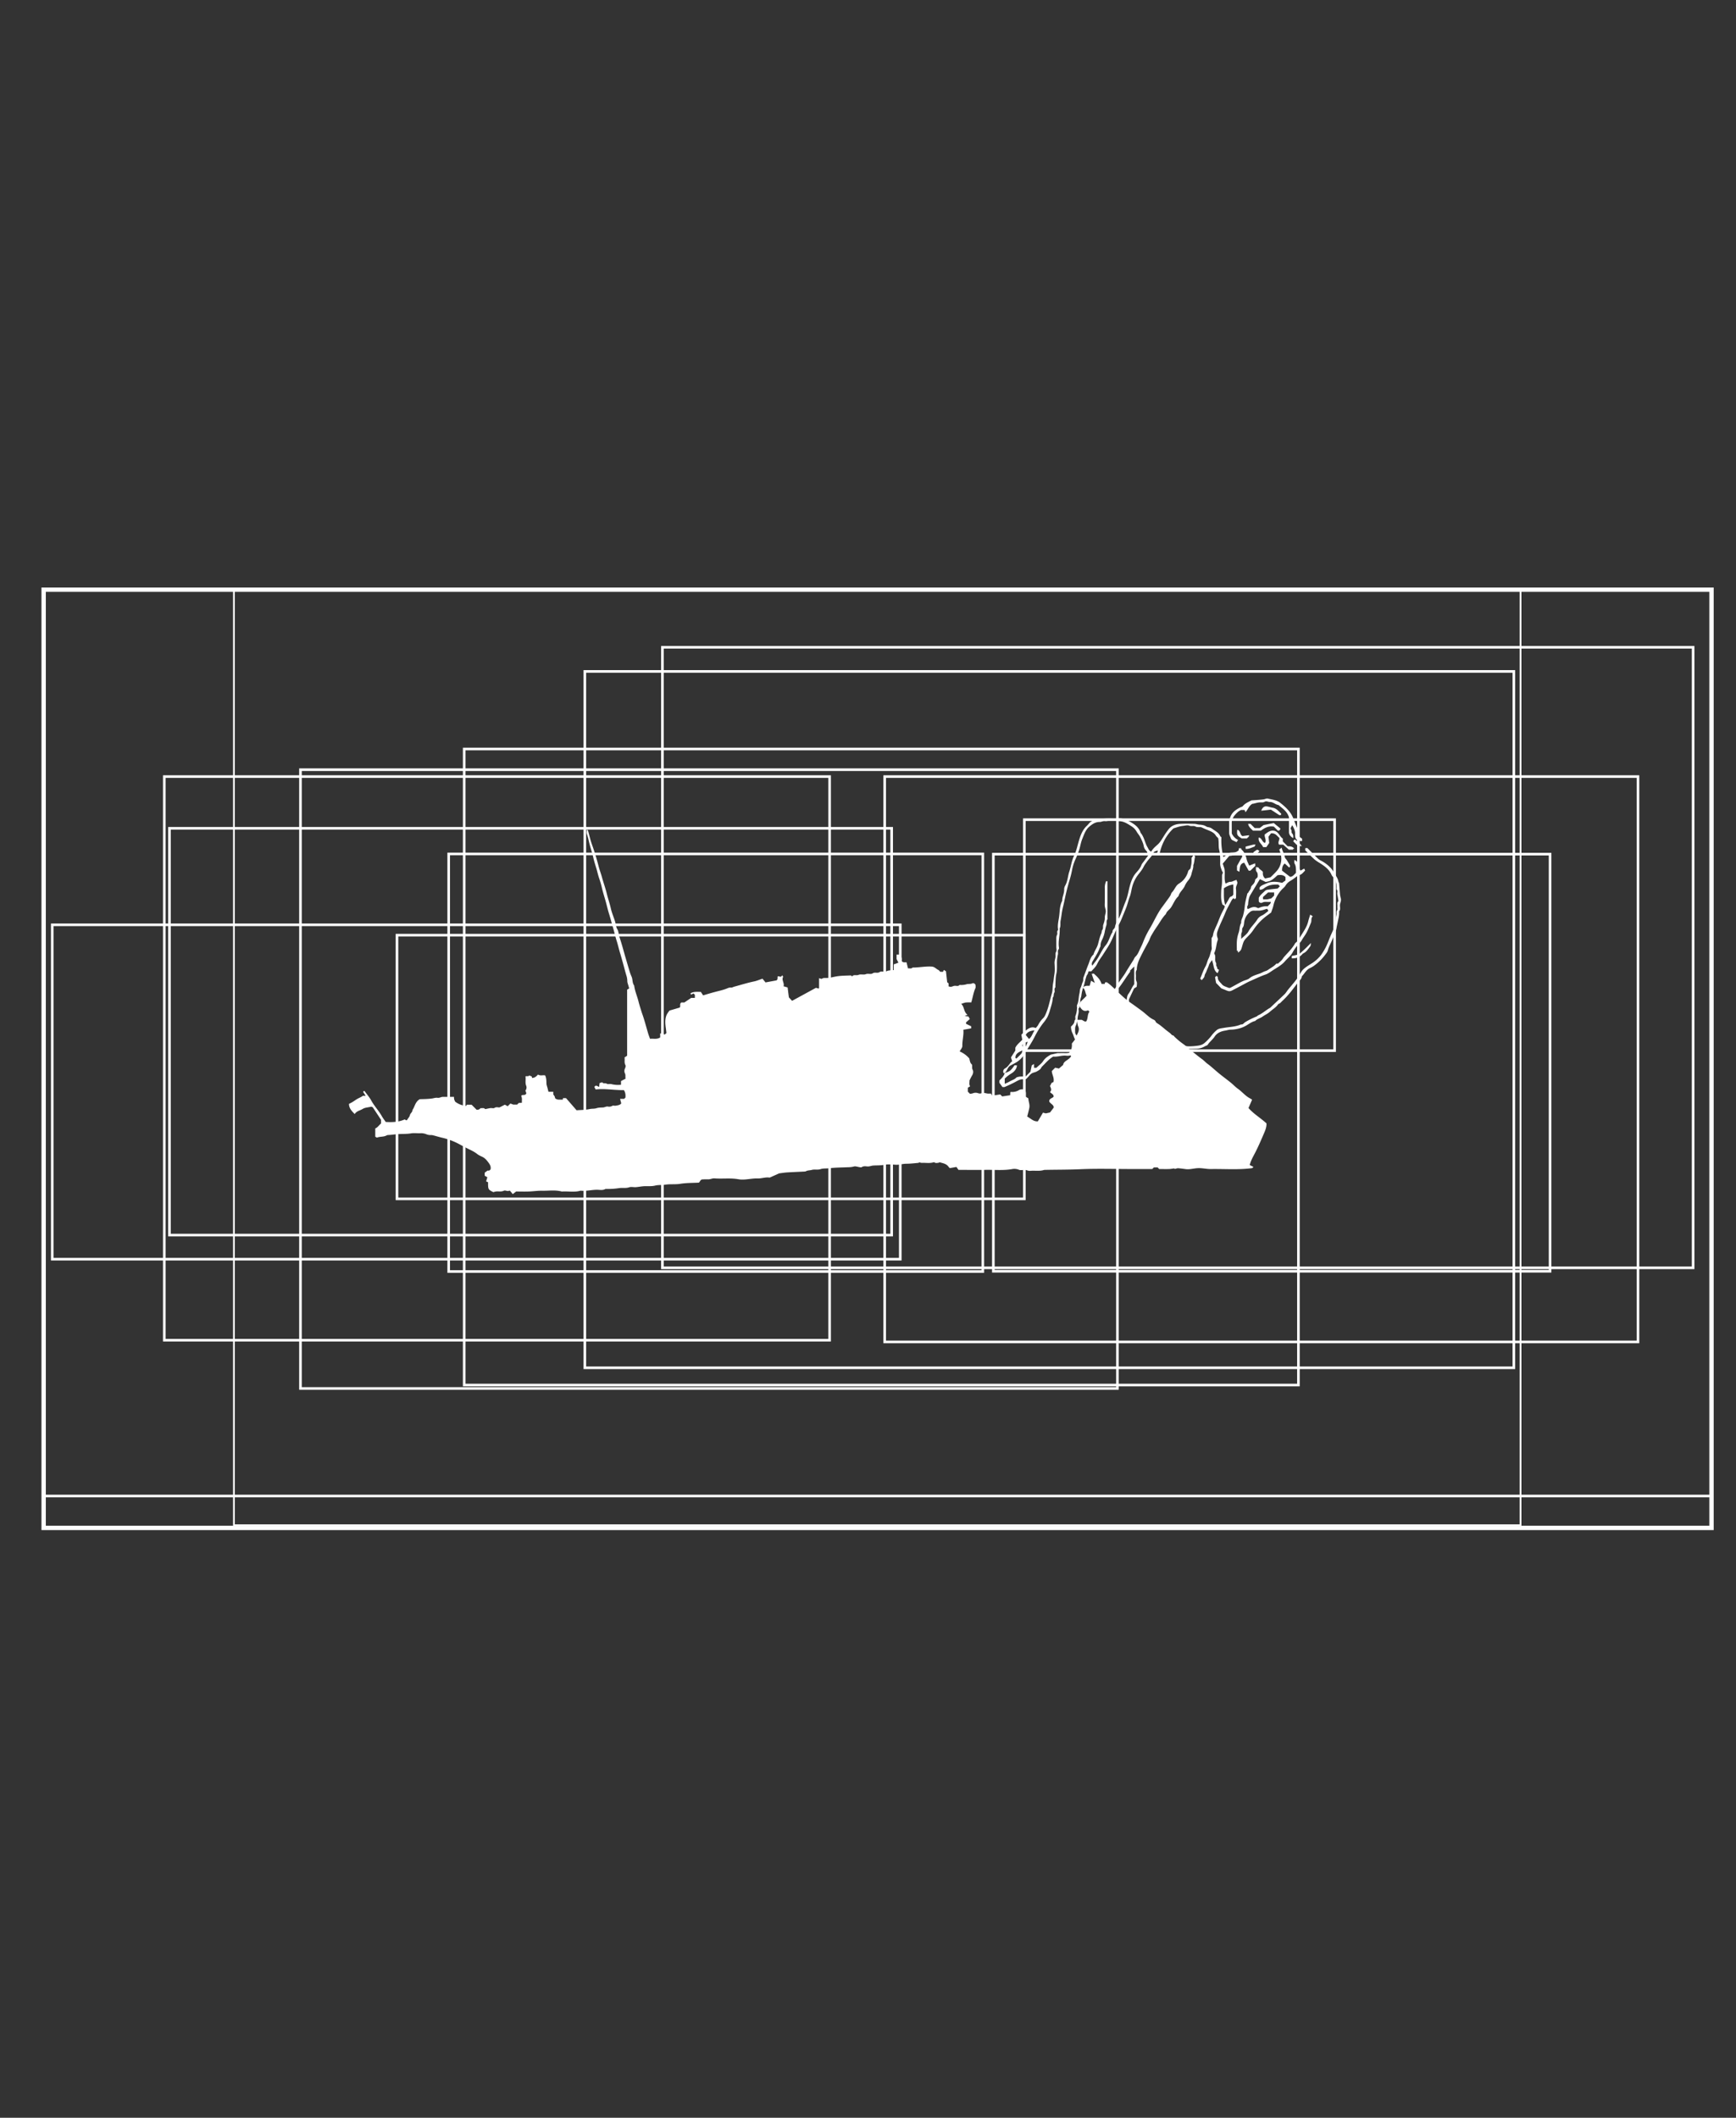 <svg xmlns="http://www.w3.org/2000/svg" viewBox="0 0 1998.43 2437.8"><rect x="0" y="0" width="1998.43" height="2437.8" fill="#333333" stroke="none"/><defs><style>.cls-1,.cls-2,.cls-4,.cls-5{fill:none;stroke:#fff;stroke-miterlimit:10;}.cls-1{stroke-width:2px;}.cls-2{stroke-width:3px;}.cls-3{fill:#fff;}.cls-5{stroke-width:5px;}</style></defs><g id="Layer_19" data-name="Layer 19"><rect class="cls-1" x="269.29" y="679.11" width="1481.14" height="1076.62"/></g><g id="Layer_18" data-name="Layer 18"><rect class="cls-2" x="50.98" y="678.52" width="1919.27" height="1043.58"/></g><g id="Layer_16" data-name="Layer 16"><rect class="cls-2" x="1143.51" y="983.22" width="640.88" height="480.16"/></g><g id="Layer_17" data-name="Layer 17"><rect class="cls-2" x="516.52" y="982.98" width="614.89" height="480.7"/></g><g id="Layer_14" data-name="Layer 14"><rect class="cls-2" x="195.09" y="953.46" width="831.36" height="468.26"/></g><g id="Layer_15" data-name="Layer 15"><rect class="cls-2" x="534.37" y="862.19" width="960.33" height="732.15"/></g><g id="Layer_13" data-name="Layer 13"><rect class="cls-2" x="762.55" y="745.12" width="1186.52" height="714.29"/></g><g id="Layer_12" data-name="Layer 12"><path class="cls-3" d="M1157,1235.23h-1.73a4.08,4.08,0,0,1,1.69-5.34c2.88-1.55,4.41-4.05,6.25-6.43a16.63,16.63,0,0,1,2-1.79c-.44-1.41-.87-2.74-1.4-4.43l5-7.9v-3.25c2-4,5.36-6.27,8-9.23-.36-1.94-.72-3.93-1.06-5.73,7.35-7.77,11.77-9.9,16.5-7.74a17.82,17.82,0,0,0,2.85-3.48,29.57,29.57,0,0,1,5.54-7.66c2.21-2.13,3.08-4.76,4.11-7.35,2.77-6.93,4-14.33,6.14-21.44.92-3,.72-6.37,1.11-9.56.26-2.2.74-4.38,1-6.59.2-2.06.49-4.08.83-6.11.67-4.06.34-8.31.14-12.47-.11-2.32.62-4.4,1-6.59s-.49-4.39.87-6.67c.8-1.35.15-3.58.15-5.41,0-2.83,0-5.67,0-8.5,0-1.91-.06-3.76.91-5.63.78-1.48-.72-3.59.94-5.12.26-.24.2-1,.13-1.42-.69-4.77.56-9.46,1.22-14.05.88-6.17.53-12.69,3.63-18.44-.16-4.36,2.28-8.24,2.22-12.61a9,9,0,0,1,1-4.54c3.08-5.09,3.09-11,4.91-16.47,2-6,2.62-12.38,5.5-18.23,2.72-5.53,3.89-11.73,5.67-17.66s4.11-12.21,9-16.74c1.33-1.24,2.36-2.71,3.71-4,2.68-2.47,6-2.74,9.14-3.37a72.8,72.8,0,0,1,11.06-1.06c3.66-.16,7.38.32,11-.11,6.63-.79,12.19,2.17,17.31,5.28,4.14,2.52,8.15,6,9.66,11.25,4.21,4.82,4.82,11.37,8,16.68,1.12,1.87,1.79,4.11,4.26,5,1.84-3.37,4.76-5.77,7.5-8.24,3.18-2.86,5-6.53,7.27-10a83.87,83.87,0,0,1,5.43-7.74c3.43-4.25,8.3-5.75,13.46-6,5.32-.29,10.66-.15,16,0,1.87.05,3.72.76,5.59.92a22.41,22.41,0,0,1,5.63.9c1.66.56,3.06,1.87,4.64,2a10.12,10.12,0,0,1,5.11,2.18c3.14,2.34,7,3.93,8.67,7.94.24.57.91,1,1.49,1.54a74.16,74.16,0,0,0,2.35,22.74l7.73-5.12c6.58-.26,6.58-.26,9.76-2.53.08-.74.17-1.53.27-2.47h2.54c.15.42.18,1.19.58,1.55,3.37,3,4.86,6.83,5.82,11.12.55,2.52,1.91,4.86,2.94,7.37l6.83-2.71c.08,1.31.13,2.09.18,2.93l-5.65,5.55h-2l-5.1-9.17c-5.61,1.21-4.79,6.16-5.62,10.5L1424,1002v-5.21c1.73-3.08,3.47-6.37,5.41-9.55,1-1.63.61-2.74-1.18-4-4.09-.49-8.2,1.89-13.11,2l-7.53,8.91c.57,1.74,1.21,3.64,1.84,5.54,1.19,5.66-.67,11.65,1.37,17.47,2.23-1,3.82-2.15,6-2.08,1.29,0,2.62-.8,3.93-1.26.73-.26,1.45-.55,2.62-1,.34.92.7,1.86,1.05,2.8.22,2.33-2,4.54-1.6,7.69.41,2.94.09,6,.09,9v1.35l-1.49,1.51-1.42-1.31a12.6,12.6,0,0,0-2.06,2.3c-2.65,5.06-5.6,10-7.69,15.31-2.73,6.88-6.24,13.41-8.64,20.43a10.59,10.59,0,0,0-.08,7.44,4.62,4.62,0,0,1,.32,2.82c-1.83,4.67-1.58,9.87-3.82,14.42a1.71,1.71,0,0,0-.09,1.42c2.18,3.13-.1,7,1.87,10.25.75,1.22-.4,3.19,1,4.59.46.44.12,1.64.53,2.23a7,7,0,0,0,2,1.37l-1.55,3.65a4.67,4.67,0,0,1-.94-.38c-2.74-2.3-3.35-5.58-4.06-8.82-.35-1.62-.81-3.22-1.47-5.79-1.55,2.44-3,3.65-3.58,5.69-.74,2.5-2,4.82-2.9,7.29-.66,1.89-2,3.43-2.25,5.62-.21,1.63-2,3.06-3.14,4.62-.69-.69-1.17-1.16-1.79-1.79,2-4.56,3.46-9.44,6-13.91,1.68-2.89,2.15-6.46,3.72-9.43s2-6.51,3.26-9.66c.65-1.56.12-3.62.12-5.45v-8.41c1.87-1.72,1.59-4.1,2.28-6.15,1.21-3.64,3-7.08,4.49-10.63s2.78-7.22,4.39-10.68c1.16-2.48,2.58-4.92,3.72-7.46a5.68,5.68,0,0,0,.14-2l-2.48-1.53c-2-5.14-1.61-10.22-1.5-15.23.07-3,.76-6,.92-9.09s0-6.33.08-9.49a10.55,10.55,0,0,1,1.1-2.84,16,16,0,0,1-1.06-1.87c-1.2-2.93-2.3-5.75-2.21-9.14.15-5,.13-10.22-1.07-15-1.07-4.3-.24-8.46-1.11-13.44-.33-.87-1.92-1.79-2.86-3.35-2.18-3.63-6.3-5.07-10.13-6.62-2.14-.87-4.26-1.8-6.33-2.8-2.27-.65-4.63.3-7.09-1-2-1.08-4.59.12-7.09-.94-2-.84-4.78.07-7.2.32-3.59.38-7,1.62-10.84,2.84-8.7,8.08-13.93,18.64-16.33,30.61h-2.42a3.24,3.24,0,0,1-.37-1.2,7.71,7.71,0,0,1,.48-1.78c.18-.54.38-1.07.79-2.21-2.42.63-4.44,1-5.24,2.82-1.88,4.17-5.48,7-7.9,10.72a40.84,40.84,0,0,0-3.12,4.71c-1.73,3.77-4.47,6.88-6.91,10.08a39.78,39.78,0,0,0-6.06,12c-1.35,4.13-1.63,8.64-3.19,12.68-1.73,4.47-2.65,9.16-4.5,13.63-1.75,4.25-3.48,8.57-5.26,12.82s-4.06,8-5.91,12-3.6,8.2-5.48,12.23c-2.49,5.33-5.94,10.22-9.07,15.24-2.39,3.86-5.39,7.42-7.27,11.5-1.64,3.57-4.37,5.93-6.82,8.68h-3.17a27.75,27.75,0,0,1-1,3c-.37.85-1.14,1.55-1.42,2.41-.77,2.36-1.37,4.77-2,7.16a41.34,41.34,0,0,1-1.51,5.37,40.59,40.59,0,0,0-2.37,10c-.39,2.51-1.8,4.9-1.12,7.57-2.44,1.89.35,5.21-2,7.22-.33.29-.1,1.29,0,2,.26,2.45-.46,4.74-.93,7.1-.43,2.16-.07,4.4-1,6.62-.43,1.08-.55,2.39-1.11,3.55a8.82,8.82,0,0,0-1,3.07c-.15,2.16,0,4.33,0,5.64.72,2.71,2.06,3.85,4.1,4.25,1.87-1.51,4.24-.65,6.45-.93,2-.25,4-.7,6-1.06l6.22-6.23c.37-2.24,1.52-4.9,1-7.17a41.14,41.14,0,0,1-.81-7.33c1.76-2.89,3.35-5.58,5-8.23,1.5-2.38,3.25-4.63,4.59-7.1,2.93-5.41,7.49-9.37,11.68-13.67.4-.41.45-1.14.74-1.68,1.08-2.1,2.6-4,3.71-6,2.77-5,6.5-9.23,9.38-14.08s5.93-9.55,8.89-14.32c.82-1.32,1.36-2.93,2.45-4,2.4-2.25,3.6-5.13,4.89-8s2.73-5.49,3.83-8.42a103.75,103.75,0,0,1,7.92-16.2c4.75-8,8.35-16.7,13.91-24.25q3.81-5.16,7.57-10.36a32.36,32.36,0,0,0,2.11-3.13c.68-1.21.91-2.79,1.84-3.7,3-3,4.08-7.41,7.72-9.84a37,37,0,0,0,3.47-2.48,23.45,23.45,0,0,0,7.59-12.56l2.47-2.47c.44-2.26,1-4.25,1.19-6.28a57.53,57.53,0,0,0,.05-5.86l2.38-3.72,1.77,1.77c-.81,3-.84,6.35-1.84,9.53,0,.14-.31.26-.3.37.4,3.45-1.19,6.47-1.88,9.7a19.11,19.11,0,0,1-3.8,8,25.64,25.64,0,0,0-3.84,5.9c-1.78,4.6-6.28,7.5-7.5,12.39-4.07,3.5-5.72,8.68-8.66,13-1.82,2.65-4.93,4.26-5.83,7.54-4.3,4.31-7,9.77-10.47,14.67-2.34,3.31-4.44,6.8-6.46,10.32-1.07,1.85-1.61,4-2.6,5.91-2.5,4.81-5.25,9.48-7.66,14.33-3,6-6.27,11.9-6.31,18.88-1.68,2.17-1,4.71-1,7.09,0,2.2-.39,4.38.79,6.66.81,1.56.16,3.87.16,5.84l-3.09,2c-2.08,4.4-3.86,8.16-5.91,12.53,0,4.44.26,9.62-.1,14.76-.23,3.34,1.11,6.35,1.12,9.59,0,3,1.81,5.59,2.51,8.45.44,1.8,1.13,3.54,2,6.19,1.35,1.31,3.43,3.22,5.39,5.25,3.84,4,8.94,5.63,13.89,7.51a9,9,0,0,0,3,0c6.67,0,13.34,0,20,0,6.15-.07,12.23.12,18.19,2,2.42.75,13.19-.11,16-1a12.1,12.1,0,0,0,4.57-2.18,55.85,55.85,0,0,0,8.28-8.57,36.85,36.85,0,0,1,6.35-6.76c2.12-1.76,5.21-1.94,7.95-2.42,6.65-1.18,13.53-1.19,19.83-4,2.31.46,3.34-1.72,4.89-2.63a89.15,89.15,0,0,1,12.87-6.4c.86-.33,1.51-1.19,2.35-1.57,4.91-2.19,8.76-6,13.47-8.52a4.23,4.23,0,0,0,.72-.69c5.4-5.07,10.83-10.1,16.17-15.23a32,32,0,0,0,2.86-3.8c4.59-5.93,9.88-11.31,13.82-17.77,1.3-2.14,2.28-4.44,4.14-6.32,2.86-2.9,6.33-4.86,9.65-7a41.92,41.92,0,0,0,11.25-10,66.26,66.26,0,0,0,7.8-14.22c1.45-3.57,2.79-7.18,4.39-10.68,1.24-2.72,2.58-5.32,2.66-8.42a7.44,7.44,0,0,1,1-4c.88-1.22.78-2.39.94-3.65.24-1.87.67-3.72,1-5.59.26-1.71-.43-3.46.89-5.17.65-.83,0-2.59.14-3.91.19-2.05-.72-4.24.93-6.13.33-.38.12-1.3,0-2-.29-2-.63-4.06-1-6.08s.85-4-.89-5.64a.72.72,0,0,1-.1-.45,50.23,50.23,0,0,0-.05-5.49,45.11,45.11,0,0,0-1.29-5.31c-1.37-1.72-3.47-3.51-4.48-5.79-2.84-6.42-8.26-10-13.79-13.56a42.83,42.83,0,0,1-5.82-4c-3.67-3.37-7.13-7-10.54-10.35v-2.55l2.44-.12c4,4,7.94,8,12,11.95a15.2,15.2,0,0,0,3.47,2.47,40,40,0,0,1,10.74,7.82,19.29,19.29,0,0,1,3.49,4.55c2,4,5.45,7.28,6.1,12,.08.59.65,1.11.71,1.69.38,4.19.64,8.4,1.05,12.58a35.74,35.74,0,0,0,1,5.09c.69,2.68-.93,5-1.06,7.58-.13,2.37.89,4.93-.93,7.11-.17.19,0,.65,0,1,.16,4.19-1,8.15-1.8,12.21-.42,2.13-1,4.31-1.3,6.54a23.15,23.15,0,0,1-1.92,5.67c-1.29,3.3-2.55,6.62-4,9.84s-3.15,6.34-4,9.83a12.41,12.41,0,0,1-2.33,4,60.51,60.51,0,0,1-13.73,13.7,35.4,35.4,0,0,1-4.86,2.75c-4.18,2.08-5.87,6.34-9,9.28-.18,3.16-2.82,5-4.45,7.11-5.59,7.34-11,14.85-17.9,21.13-1.42,1.29-2.49,3-4.53,3.55-.14,0-.26.2-.35.34-2.4,3.64-6.24,5.67-9.34,8.52-2.64,2.42-5.83,3.76-8.66,5.75s-6.11,2.51-8.43,5c-4.53,1-7.94,4.16-12,6.16a32.86,32.86,0,0,1-8.79,3,35.18,35.18,0,0,1-7.12.82c-2.42,0-4.72.83-7.06,1.2-4.52.72-9,2.65-11.63,6.66-1.85,2.78-4.27,4.9-6.43,7.32-.62.69-1.1,1.49-2,2.71a30.19,30.19,0,0,0-3.22,1.48,20.67,20.67,0,0,1-9.9,2.63c-4.17.08-8.39.46-12.49-.07-11.85-1.51-23.76-.21-35.58-1.09-6.42-.48-13-1.8-18.31-6.38a14.22,14.22,0,0,0-2.76-1.44h-26.4c-2.44-1.51-5-2.38-6.86-4.56-3.57-4.25-6.26-8.75-5.9-14.58.15-2.48,0-5,0-7.06,1.32-2.19,2-4.5,4.69-4.94,1.07-2.18-.28-3.92-1.12-5.81h-2.23c-.38.61-.86,1.4-1.35,2.18-1.23,2-2.6,3.91-3.65,6-.84,1.65-2.19,3.54-1.15,5.35a8.82,8.82,0,0,1,.52,7.07c-1.76,6.1-1.37,5.75-4.48,8.64-1.58,1.47-3.07,3-4.68,4.67-4.49.32-9.35-.85-13.2,2-.44,4.86-.85,9.33-1.25,13.69-4.22,2.66-8.25,4.87-13.1,4.31-5.11-.6-10,1.64-15,1-5.14,3-8.78,7.44-12.85,11.44-.88.87-1.31,2.19-2.18,3.06a14.73,14.73,0,0,1-3.1,2.14,11.64,11.64,0,0,1-2.92,1.38c-3.57.92-4.83,1.75-7.39,4.93a38.91,38.91,0,0,1-2.94,3c-2.5.47-5.23-.2-7.9,1-1.58.71-3,1.5-4.54,2.33-3.92,2.13-8,3.94-12.11,5.75a7.47,7.47,0,0,1-2.66,0l-3.4-4.78v-2.75c2.47-2.43,5.1-4.84,6.07-8.47,5.48-2,6.35-1.85,11.36-9l2.79.19c-.61,4.83-3.74,7.68-7.11,9.66a39.46,39.46,0,0,0-7,5.5v6a52.15,52.15,0,0,0,5.62-2.64c2.51-1.57,5.54-2.21,7.69-4.49.6-.63,2.11-.77,3-1,2.57-.5,5.29-.18,7.62-.18l5.66-5.66c.5-2.4,1-4.71,1.53-7.29l2.63-1.55v4.38H1193c2.84-2.7,5.92-4.75,7.76-7.6,2.29-3.58,5.48-5.63,8.93-7.59l7.78-1.71c2.83,0,5.67-.07,8.5,0,5.26.15,9.72-1.4,12.93-5.66a41.41,41.41,0,0,0-.11-6.62,9.33,9.33,0,0,0-1-3c-1.39-2.31-1.86-4.92-3-7.28a16.84,16.84,0,0,1-1.9-8c2.26-2,4.09-4,4.09-7,1.78-1.39.44-3.43,1-5.06a27.55,27.55,0,0,0,1.86-10.23,5.87,5.87,0,0,1,0-2.48c2.11-4.19,1.66-8.91,2.78-13.32.52-2.06.34-4.61,1.31-6.46,1.19-2.27,1.45-4.76,2.55-6.95.84-1.68.18-3.37.84-5.15,1.89-5,3.66-10.19,5.68-15.15,1.54-3.77,2.29-8.24,5.78-11.1,1.12-4.2,4-7.58,5.17-11.87,1.15-4.14,2-8.44,3.81-12.4.58-1.24.34-3,1.11-4,1.43-1.92.53-4.08,1.19-6,.92-2.68,1.85-5.36,1.76-8.28s1.59-5.61,1-8.58c-.31-1.53-.8-3-1-4.59s0-3.33,0-5c0-5.17.09-10.33,0-15.5a17.41,17.41,0,0,1,1.6-8.36l1.44.41v42c0,.5.21,1.17,0,1.47-1.7,2.12-.54,4.71-1.26,7a56.82,56.82,0,0,0-1.82,7.27,34.6,34.6,0,0,1-3,9.23,16,16,0,0,0-1.91,7.8,19.5,19.5,0,0,0-1,2c-1.78,5-4.69,9.41-7.38,14-.87,1.47-2.47,3.57-1.08,6.22,1.3-1.72,2.35-3.15,3.45-4.54,4.67-5.91,7.19-13.22,12-19,3.81-4.53,4.61-10.51,7.9-15.24-.54-2.66,2.47-3.65,2.79-5.83.59-4,3.14-7.06,4.78-10.51,2.92-6.16,4.79-12.68,7.43-18.92,2.56-6,3.34-12.62,5.16-18.87,1.46-5,3.37-10,7-14.09,2.41-2.7,4.81-5.44,6.09-9a13.69,13.69,0,0,1,2.08-3.14c1.95-2.67,3.93-5.33,5.8-7.86l-1.6-4.42c-1.31-1.41-3.09-3.16-3.64-6.23-.64-3.57-2.39-7-4-10.3-1.09-2.24-2.89-4.12-4.15-6.29a17.43,17.43,0,0,0-5.87-6.17c-4.65-3-9.19-6.06-15-6-3-2.05-6.46-1.12-9.56-.79-2,.22-4.07,1-6.09.71-2.25-.36-4,1.09-6.09,1.06-4.78-.07-8.37,2.39-11.82,5.28-4.45,3.72-6.07,9.09-8.15,14.12-1.53,3.72-2.19,7.8-3.28,11.66a93.82,93.82,0,0,1-4.89,12.44,57.45,57.45,0,0,0-3.74,12.41c-.73,3.7-1.67,7.41-2.73,10.92-2.12,7-3.91,14.08-5.4,21.23-.74,3.53-1.52,7.09-2.37,10.55-1.22,4.93-1.57,10-2.57,14.88-.6,3,.37,6.16-1.09,9.06.51,6.9-1.7,13.66-1,20.58.11,1.14.43,2.7-.15,3.39-1.57,1.84-.48,3.82-.82,5.69a60.13,60.13,0,0,0-1,6.08c-.44,5.52.42,11-.88,16.61-1,4.53-.81,9.35-1.14,14.05,0,.49.21,1.22,0,1.46-1.88,1.82-.06,4.44-1.11,6-1.22,1.86-.19,4.22-1.85,5.76-.09,4.78-1.75,9.23-3,13.74a48.86,48.86,0,0,1-3.17,8.67,47.23,47.23,0,0,1-4.88,7,96.72,96.72,0,0,0-9.91,15.9c-3.26,6.55-7.49,12.52-11.08,18.88a28.36,28.36,0,0,1-8.81,9.62c-2.57,1.71-5.43,3-8.1,4.55-3,1.73-3.3,5.43-5.65,7.65A1.39,1.39,0,0,0,1157,1235.23Zm114.93-63.7c-.55,8.41-.54,9.89,1.49,13.74,2.36,4.48,6.43,7.1,10.16,9.85h19c.56-.68,1.06-1.27,1.61-1.92-3.2-3.61-3.3-8.22-5.18-12.13a14,14,0,0,1-1-7c.24-2.71-1.16-5-1.13-7.6,0-4.83-.21-9.67.1-14.48.18-2.76.51-6,2.08-8,2.72-3.54,4-7.86,6.65-11v-20.48l-4.81,4.81c0,.12.27,1-.05,1.41-7,9.55-12.6,20.17-21.34,27.38l-2.29,5.82c-.81,1.88.37,4-1.17,6.07-.63.86-.5,3,.48,4.64s1.13,4.14,1.69,6.52Zm138.56-129.72c1.32-2.17,2.41-3.89,3.41-5.65s1.43-3.78,3.85-4.36c.82-.2,1.42-1.33,2-1.93v-11.71a24,24,0,0,0-10.9,4.43C1409.11,1028.69,1408.19,1034.88,1410.47,1041.81ZM1184.56,1196c3.11-2.32,4-6.35,6.38-9.92-4.56.41-8.09,1.6-10.18,5.25Zm-15.64,21.81,1.12.78c2-2,4-3.82,5.8-5.91.68-.8.73-2.14,1.17-3.58C1172.79,1211.18,1168.77,1212.78,1168.92,1217.81Zm10.25-11.38c2.13-1.87,2.79-4.44,3.94-7.21-3.77,1.13-3.77,1.13-6.21,3.73C1177.28,1204.81,1177.28,1204.81,1179.17,1206.43Z"/><path class="cls-3" d="M1483.91,998.53,1479,994c-2.87,2.27-3.2,5.44-3.12,8.23l9.18,7.08c2.76.2,4.62-2.43,6.83-4.54-.09-3.63.39-7.33-1.65-10.77-.57-1-.23-2.44-.32-4,3.88,1,4.37,4.1,4.84,6.71a10.53,10.53,0,0,0,2.49,5.43l4.14-2.28c.34.73.69,1.5,1,2.3-2.12,1.93-4.11,5.14-7.48,5.19-3.45,2.46-6.29,4.83-9.45,6.64a15.44,15.44,0,0,0-5.7,5.59c-1.11,1.79-3,3.08-4.43,4.69a40.28,40.28,0,0,0-9.53,18.54c-.49,2.26-1.44,4.42-2.52,7.64l-4.51,3.35a64.44,64.44,0,0,0-16,16.77,47.5,47.5,0,0,1-5.88,7c-5,5.17-5.06,5.12-7.06,12.08-1.22,4.21-1.22,4.21-4.48,6.93-.22-.8-.46-1.67-.69-2.54l-.83.73c0-4-.26-8,.08-12a37.78,37.78,0,0,1,2-9.15c1.28-3.7.88-7.8,2.93-11.28-.41-3,1.36-5.45,2.1-8.13a64.05,64.05,0,0,0,2-11.19c.45-4.8,1.83-9.51,2.91-14.25.12-.55,1-.9,1.25-1.47.81-2,2.8-3.32,3-5.8.09-1.22,1.41-2.44,2.38-3.46a8.3,8.3,0,0,0,2.44-5.5c.94-.94,1.89-1.88,2.83-2.83.25-2.26.29-4.53-1.28-6.39-1.27-1.5-.33-3.16-.8-5.24,1.27.26,2.86.15,3.15.71,1.14,2.24,3.66,2.91,5,5-.3,2.72.13,5.34,2.57,7.46l6.2-1.37c2-1.95,4.27-4.12,6.41-6.45A21.19,21.19,0,0,0,1475,989.4c.23-3.94-.9-7.53-2.35-11.46l2.78-2.2c.7,4.1,3.2,7.08,3.62,10.89.14,1.24,1.55,2.32,2.3,3.52,1.23,2,2.45,4,3.56,6,.26.49,0,1.23,0,1.86Zm-12.44,19.7h-2.15c-5.36-.05-10.33,1.07-14.61,4.6a9.61,9.61,0,0,1-3.41,1.36c-.39.12-.89-.14-1.36-.24v-2.21c1.83-2.72,5.14-3.46,7.88-4.75,6-2.84,12.43-2.09,18.11-.71l3.87-2.71v-3.93c-2.42-2.63-5.43-2.65-9.06-2.21-1.37,1.21-3,2.79-4.75,4.15a19.26,19.26,0,0,1-4.42,2.59,26,26,0,0,1-4.59,1.05l-6.63-3.19c-1.77,2.91-3.39,5.58-5,8.25q-3,5-6,10c-1.55,2.61-2,5.56-2.42,8.49-.19,1.41.08,2.8-.93,4.15-.53.72-.09,2.15-.09,3.23.77,0,1.16.18,1.41,0,3.31-1.62,6.58-3.21,10.3-1a2.4,2.4,0,0,0,1.9-.11,20,20,0,0,1,10.11-1.8c.94-1.85,3.36-2.43,3.25-5.19-3.42.69-6.64-.73-9.82,1a2.93,2.93,0,0,1-4-1.45v-4.07c1.61-3.34,4.6-5.48,7.11-8a5.47,5.47,0,0,1,2.92-1.31c3.82-.55,7.66-.93,11.76-1.41.65-.7,1.52-1.63,2.44-2.64Zm-42.67,62.59c3.26-3.26,6.68-5.51,8.42-8.69,2.79-5.09,7.13-8.87,10.17-13.71a11.39,11.39,0,0,1,5.06-4.42c2.55-1.12,4.7-3.15,7-4.85.32-.24.39-.81.57-1.21l-1.54-1.81c-3.29,1-6.23,2.2-9.45,2.11-1.83-.06-3.68.13-5.49,0a6.51,6.51,0,0,0-4.76,1.76,17.88,17.88,0,0,0-6,9c-.92,2.86-.39,6.25-2.07,8.57-1.46,2-.33,4-1.36,6C1428.44,1075.31,1429,1077.88,1428.8,1080.82Zm30.93-53.5-5.87,5.33c0,1,.07,1.62.12,2.58a41.84,41.84,0,0,0,4.89,0,39.62,39.62,0,0,0,4.73-1.17l3.14-3.13v-3.57Z"/><path class="cls-3" d="M1493.26,967.05c-2.62-2-2.42-4.74-2.36-7.48.07-3.47-1.5-6.34-3.29-9.78-.88,2-2.67,3.56-1.54,4.87,1.3,1.51.14,3.24,1.26,4.54a6.69,6.69,0,0,1,1.38,2.41,13.32,13.32,0,0,1,0,3.19c-3.24-1.91-4.9-4-4.88-7.21,0-6,0-12,0-16.81-2.25-7.12-7.61-10.16-12-14.07-3.59-.45-6.18-3.65-10-3.53-2,.06-3.83-1.47-6.25-.12-1.8,1-4.45.37-6.69.71s-4.25,1-6.37,1.45a2.34,2.34,0,0,1-.71,0c-3.9,2.09-5,6.24-8,9.75-.51-1.19-.78-1.81-1.12-2.59h-4a20.17,20.17,0,0,0-3.36,2c-2.75,2.48-5.33,5.15-6.71,8.69a9.27,9.27,0,0,0-.64,3.21c-.08,4.49,0,9,0,13.13a15.54,15.54,0,0,0,7.25,7.48l-1.74,2.53c-1.58-.76-3.09-1.5-4.61-2.21a4,4,0,0,1-2-2.43c-1.71-4-1.9-4-1.9-7.2,0-5,0-10,0-14.78.4-.52.84-.86,1-1.29,1.9-6.29,6.71-9.66,12.25-12.3.84-.4,1.93-.6,2.45-1.26,2.58-3.24,6.35-4.68,9.94-6.6,4.66-.37,9.53-.54,14.32-1.27,1.5-.23,3-1.21,4.59-.83,4.95,1.2,10.25,1.75,14.38,5,6.32,5,12.22,10.45,15.11,18.34a109.09,109.09,0,0,0,5,12v7.22l4.92,3.68V968a3.88,3.88,0,0,1-1.37.24C1496,967.85,1494.49,967.39,1493.26,967.05Z"/><path class="cls-3" d="M1469.33,1109.23h1.82c1.94-1.88,4.22-3.48,5.59-5.66a21.66,21.66,0,0,1,2.34-3c4.31-4.76,8.91-9.28,12-15,3.5-2.33,5.15-6.25,7.22-9.54,3-4.77,6.3-9.58,7.64-15.28.6-2.55,1.47-5,2.32-7.89l3,1.88c-2.44,2.08-1.07,5-2.17,7.56-2,4.7-3.75,9.46-6.52,13.78-.84,1.32-1.77,2.6-2.64,3.9-1.13,1.7-2,3.67-3.4,5.06a52.48,52.48,0,0,0-8.83,11.85c-2.11,3.73-5.64,6.32-8.38,9.54-3.63,4.26-8.38,6.9-13,9.8-3.15,2-6.09,4.43-9.64,5.65-6,2.06-11.64,4.87-17.42,7.39-2.69,1.16-5.25,2.61-7.85,4-3.56,1.86-7.08,3.81-10.66,5.61-1.76.89-3.64,2.13-5.46,2.12-2,0-4.09-1.24-6.12-2-.87-.31-1.72-.68-3.25-1.29l-6-6.22c-.36-2-.8-4.43-1.18-6.58l1.48-1.48a2.14,2.14,0,0,1,.66.27c.38.33,1,.73,1,1.06-.29,3.89,2.92,6,4.86,8.42,1.67,2.07,5,2.83,7.71,4a3.11,3.11,0,0,0,2.31-.33c3-1.57,6-3.28,9-4.9,1.77-1,3.55-1.88,5.38-2.7,2.39-1.06,5.23-1.52,7.16-3.12,3.75-3.1,8.36-4.09,12.64-5.73,2-.78,3.83-2,5.93-2.59s3.56-1.94,5.28-3C1464.69,1113.18,1467.25,1111.66,1469.33,1109.23Z"/><path class="cls-3" d="M1460.22,963.19c.38,3.18.63,5.21.87,7.18l-3.31,4.76h-3.73c-1.41-3.68-6.17-5.77-5-11,3.93.41,3.69,5.72,7.34,6.12,1.77-3.42-1-6.39-.49-9.67,3.4-2.51,6.71-5.42,11.49-4.16,4.62,1.38,5.62,6.46,9.35,9v3.15l5.64,5.64c2.6-.21,5.26.06,7.6,2.64l-1.76.62.44.58h-5c-1.79-1.58-4-3.52-6.43-5.73h-4.83c-1.89-2.78.66-5.06.42-7.66-2.66-2.34-4.66-5.92-9.65-5.41Z"/><path class="cls-3" d="M1442.38,956.23c-2.11-2.31-4.92-4.15-5.61-7.83h2.8l4.81,4.81h5.72l4.59-3.52,11.64-2.25,7.63,6.31c-.35,2.06-1.51,2.64-2.81,2.52l-4.73-4.73c-6.38-1.15-10.74,1.64-15.08,4.69Z"/><path class="cls-3" d="M1463,932l-11.12,1.25c1.4-3.71,3.34-5.32,6.3-5,2.3.28,4.52,1.19,6.82,1.53,4.58.66,7,4.18,10,7.07-.5,2.16-1.86,1.65-3,1C1469.14,936.06,1466.3,934.13,1463,932Z"/><path class="cls-3" d="M1509.12,1085.5c-.32,1.87-.19,3-.66,3.58-2.39,3.16-4.4,6.72-8.3,8.42-.56.25-1,.9-1.41,1.38-3.14,3.35-7.08,4.46-11.69,4.33v-2.8l8-1.67c1.67-1.47,4.14-3.53,6.48-5.72S1506,1088.6,1509.12,1085.5Z"/><path class="cls-3" d="M1424.31,955.14c3.89.72,2.76,5.68,5.93,7.3l7.63-1c.25,1.93-1.64,2.53-2.46,3.74h-6C1424,961.79,1423.65,961.05,1424.31,955.14Z"/><path class="cls-3" d="M1498.68,973.91c-4.63.09-4.63.09-10-5.51.39-.59.82-1.22,1.4-2.08C1493.77,967.64,1495.77,970.65,1498.68,973.91Z"/><path class="cls-3" d="M1433.92,977.17v-2.63c3-.77,6-1.56,9-2.29a13.1,13.1,0,0,1,2.43,0c-.63,1.14-.84,2.16-1.34,2.33C1440.79,975.64,1437.78,977.51,1433.92,977.17Z"/><path class="cls-3" d="M1443,983.23v-2.35c.77-.53,1.64-1.12,2.5-1.73,1.89-1.35,2-1.35,4.39.57l-3.46,3.51Z"/></g><g id="Layer_10" data-name="Layer 10"><rect class="cls-2" x="345.88" y="886" width="940.48" height="712.31"/></g><g id="Layer_11" data-name="Layer 11"><rect class="cls-2" x="1179.22" y="943.54" width="357.15" height="265.88"/></g><g id="Layer_7" data-name="Layer 7"><rect class="cls-2" x="60.16" y="1064.57" width="976.2" height="384.92"/><rect class="cls-4" x="60.16" y="1064.57" width="976.2" height="384.92"/></g><g id="Layer_8" data-name="Layer 8"><rect class="cls-2" x="673.26" y="772.9" width="1069.45" height="801.59"/></g><g id="Layer_6" data-name="Layer 6"><rect class="cls-2" x="456.99" y="1076.47" width="722.23" height="303.57"/></g><g id="Layer_4" data-name="Layer 4"><rect class="cls-2" x="1018.43" y="893.93" width="867.15" height="650.8"/></g><g id="Layer_5" data-name="Layer 5"><rect class="cls-2" x="189.13" y="893.93" width="765.88" height="648.82"/></g><g id="Layer_21" data-name="Layer 21"><rect class="cls-5" x="50.24" y="678.8" width="1920" height="1080"/></g><g id="Layer_3" data-name="Layer 3"><path class="cls-3" d="M604.91,1239c1.85-.54,3.54.42,4.56-1.21.75,1.32,3.53.48,2.74,3,3.59.21,5.33-2,7.18-3.87,2.58,1.82,5.49.41,8.17,1,1.44,2.94,1.41,6.13,1.51,9.35.06,1.82.85,3.62,1.3,5.44.3,1.22.58,2.44,1,4.06h5.56v3.12c1.58,2,1.72,2.26,2.11,4.31,2.57,2.36,5.7,1.44,8.76,1.69.13-.66.23-1.11.37-1.82h3.41c4,4.61,7.94,9.13,12.18,14,4.88-.39,10.15-.34,15.18-1.42,2.59-.56,5.23-.15,7.58-.93,2.57-.85,5.07-.77,7.63-.88,1.9-.08,3.53-1.34,5.59-1.06a7.11,7.11,0,0,0,5.15-.83c.94-.6,2.64.1,3.92-.15,2.24-.44,4.72-.51,6.36-2.66-.43-1.69-.85-3.31-1.34-5.2h4.62l1.57-1.58c.1-2.76.17-5.5-1.85-8.51-.46,0-1.73,0-3,0-9.87-.15-19.68-1.91-29.47-.73l-1.46-2.81c1.34-2.64,3.25-1.3,5.43,0,.2-1.59.34-2.79.56-4.56.92-.25,2.9-1.14,3.15-.79,1.33,1.87,3.41.39,5,1.49,1.26.87,3.55.07,5.28.47a30.89,30.89,0,0,0,11.21.77v-4.23l5.29-2.76c-.54-2.19.33-4.15-.87-6.32a6.64,6.64,0,0,1,.28-5.66c.52-1.09.87-2.82.36-3.74-1.57-2.84-.46-5.79-1-8.73l3-2v-76l2.37-1.51c-.36-1.24-.63-2.11-.87-3-.47-1.81-1.32-3.63-1.29-5.43a21.47,21.47,0,0,0-1.13-6.57c-1.46-4.92-2.69-9.89-4.08-14.82-1-3.57-2-7.17-3.07-10.72-1.42-4.6-2.43-9.32-3.89-13.89-1.61-5-2.73-10.19-4.2-15.25-1.61-5.5-3.05-11.06-4.76-16.53-1.59-5-2.66-10.22-4.14-15.29-1.35-4.61-2.78-9.2-3.89-13.89a103.5,103.5,0,0,0-3.05-10.73c-1.52-4.24-2.37-8.65-3.71-12.93-1.3-4.12-2.54-8.33-3.49-12.59s-2.5-8.62-3.67-13-1.94-8.85-3.48-13.07c-.69-1.9-.13-3.42,0-5.23.49.57,1.24,1.07,1.43,1.73,1.42,4.92,2.47,10,4.15,14.79,1.64,4.65,3.24,9.36,4.64,14,1.18,4,2.33,8.08,3.37,12.15s2.6,8,3.67,11.93c1.79,6.59,4.16,13,5.76,19.62,1.36,5.6,3.3,11,4.56,16.65,1.14,5.1,3.29,10,4.86,15,.94,3,1,6.39,2.57,8.91,1.73,2.76,1.37,5.75,2.33,8.56,2.71,7.9,4.79,16,7.13,24,1.65,5.64,3.3,11.29,5,16.92a48.34,48.34,0,0,0,2,5.17c1.46,3.29.66,7.23,3,10.26.77,6.39,3.49,12.24,5,18.42.9,3.61,2.06,7.16,3.14,10.72.83,2.76,1.91,5.53,2.78,8.32,1.82,5.76,3.35,11.61,5.07,17.4.61,2.07,1.42,4.08,2.27,6.49,3.71-.57,7.65,1,11.67-1.59v-4.78l5.23,1.4,1.95-1.64c-.2-1.68-.38-3.58-.64-5.47-.77-5.45-1.31-10.93,1.17-16.09a26.9,26.9,0,0,1,3.08-4.4l11.78-3.46c1.21-1.89-.62-4.3,1.89-5.85h3.39l7.85-5.28h4.22v-3.49l-1.5-1.59-3,1.36-.44-1.56c3.77-2.21,7.8-1.58,11.76-1.63,1,1.44,1.85,2.76,2.7,4,4.77-1.38,9.36-2.79,14-4,4.93-1.32,9.94-2.33,14.67-4.42a7.5,7.5,0,0,1,3.41-.52c1.44.14,2.41-.72,3.6-1,7.65-2.07,15.21-4.48,23-6.09,3.16-.65,6.17-2,9.63-3.15l3.53,4.3,12.43-2.31c2.1-1,1-3,1.64-4.82l3.64.61,1.69-1.69.87,1.9c-2.13,3.41,1.73,7.08.46,10.74l4.68,1.37c.56,4.32,1,8,1.46,11.41l3.69,4,27.49-15,3.06.87c.29-.3.51-.41.51-.54,0-3.78,0-7.57,0-11.43,1.34.32,2.7,1.07,3.24.69,1.51-1.08,3.08-.92,4.66-.89,4,.08,7.82-1.06,11.73-1.78,5.55-1,11.34-.9,17-1.19.33,0,.71.64,1.33,1.23,1.9-2.7,4.95-.74,7.58-1.91,2.37-1.05,5.76.26,8.19-.73,2.8-1.15,5.79.53,8.06-1,2.54-1.69,5.32.32,8-1.48,2.06-1.39,5.23.4,8-1,2.28-1.15,5.28-.87,8.14-1.25v-6.55l5.41-2c-.69-1.36-1.33-2.59-2.12-4.12v-5.13h3.52a7.23,7.23,0,0,1,2.27,7.18c1.5,2.39,3.67,1.49,5.68,1.7.53,2.21,1.09,4.47,1.72,7.06,1.62-.48,3.44.69,5-.85a1.38,1.38,0,0,1,.9-.22c7.21,0,14.33-1.59,21.59-1.07,3.16.23,4.89,2.68,7.42,3.86.85.39,1.43,1.36,2.17,2.1h3.28l.78-2.16,2.53,1.52c.46,4.06.9,8.06,1.42,12.69L1092,1132v3.45l1.31.35c2,.57,3.69-.79,5.58-1s4,.93,5.63-.92c.22-.25,1,0,1.46,0a21.8,21.8,0,0,0,6.62-.86c2-.66,4.41,0,6.59-1,1-.52,2.65-.38,3.78,1.68,0,.84.46,2.5-.08,3.71-2.39,5.26-3.08,11-4.8,16.52a50.59,50.59,0,0,0-6.34.06,31.55,31.55,0,0,0-5.22,1.64c3.84,3.44,2.65,9.14,7.25,12.53l-3.32,1.37,4.41.57,1.57,2.92-4.33,3.81v1.71l5.85,2.81v2.43l-9,1.6c.68,6.12-1.34,12.3-1.14,18.63.06,2.09-2,4.18-3.06,6.32a30.26,30.26,0,0,1,11,8c.78,2.69.86,5.33,3.07,7,.73,2-.29,4,.91,6.21.93,1.69.64,4.37-.73,6.48a63.1,63.1,0,0,0-3,5.87c.3,1.79-.76,4.28.78,6.56l-2.66,1.66v4.49c.7.72,1.52,1.55,2.47,2.5a12.19,12.19,0,0,0,3.21-.54,8.51,8.51,0,0,1,6.08-.19,6.08,6.08,0,0,0,2.7.42c3.82-.92,3.79-.91,7.79,0a18.94,18.94,0,0,0,4.15,0l1.74,2.43,9.15-1.38,2.28,2.29,9.16-1.39c.07-1.21.13-2.34.19-3.44.31-.15.61-.42.87-.38a14.64,14.64,0,0,0,9.13-2.1c2.2-1.27,4.36-.69,6.43-1,2.16,2.71,1.27,5.75,1.56,8.8l2.77,1.74c.06,3.51,1.86,7.07,1.13,10.82-.66,3.38-1.61,6.71-2.45,10.14,4.2,2.19,7.19,5.92,12.27,5.48l5.88-10,3.28.85,4.85-1.07,4.29-5.65c0-3.16-3.51-4.14-5.11-6.77-.57-3.55,3.2-3.74,4.93-5.68.24-2.87-2.56-3.48-4.17-5.36,2.31-2.2,1.11-4.59,0-7,1.26-1.61,1.16-4.17,3.93-4.37,1.41-4.75-1.8-8.93-1.81-12.85l3.88-3.87,4.31,1,4.83-4.18c.47-4.63,6.59-5.46,9.15-9.91-.63-1.25-1.38-2.77-2.15-4.32,2.74-2.93,3.38-6.45,3-10.33,1.06-1.35,2.19-2.69,3.19-4.13.71-1,1.66-2.1,1.76-3.23.16-1.7,1.14-2.89,1.79-4.29,1.24-2.64,2-5.14.61-8.17-1-2.19-1-4.84-1.49-7.5h5.61c1.19.66,2.25,1.32,3.38,1.83a4.56,4.56,0,0,0,1.64,0c2.42-3.34,1.12-8,3.82-11.17l-1.54-1.64c-4.65,1.78-7.18.31-10.73-6.23,1.77-4.44,5.94-6.84,9-10.67-1.66-2.83-1.28-6.75-4.28-9.14,2.28-2.75,5.11-2.07,7.75-2.16l1.61-5.88,4.3,2.54c-1.37-4-2.4-7-3.53-10.37l2.33-.37c3.78,3.32,7.47,6.64,9,11.89h3.62l.46-1.77c.71,0,1.71-.31,2.24.05a47.43,47.43,0,0,1,5.27,4.21c5.2,4.78,10.19,9.82,15.56,14.41,4,3.39,8.41,6.2,12.62,9.3,3.45,2.55,7,5,10.26,7.77s6.15,5.53,10,7.26a4.18,4.18,0,0,1,2.14,1.92c.54,1.48,1.71,2,2.84,2.75s2.36,1.59,3.47,2.48c2,1.61,4,3.31,6,4.93,1.37,1.1,2.79,2.12,4.18,3.19s2,2.59,3.82,2.88c.53.09,1,.88,1.42,1.36a83.79,83.79,0,0,0,10.79,8.9c2.34,1.69,4.32,3.87,6.65,5.67,4.8,3.72,9.4,7.71,14.34,11.28,2.21,1.6,4,3.69,6.26,5.35,4.67,3.45,8.89,7.52,13.4,11.2s9.1,7,13.57,10.64c2.78,2.25,5.22,4.95,8.13,7,4.85,3.42,8.54,8.28,13.91,11a26.9,26.9,0,0,1,2.35,1.5c-1.55,3.58-2.77,6.41-4.14,9.59,5.8,6.7,13.83,11.36,20.69,17.67.21,3.62-1,7.15-2.36,10.34-3.28,7.64-6.53,15.31-10.31,22.75-1.87,3.68-4,7.32-5.47,11.21-.45,1.16-.76,2.37-1.16,3.63l4.34,2.2-1.46,1.39c-15.78,2.14-31.67.79-47.52,1.06-5.19.09-10.31-1.36-15.58-1-4.53.31-9,1.69-13.58,1.07-2.86-.39-5.72-.77-8.59-1-1-.07-2.1.42-3.76.78l-.91-.59a51.7,51.7,0,0,1-5.58.73c-3.83.11-7.67,0-11.59,0l-1.72-1.87h-4.37l-1.87,1.87h-22.79c-20.17,0-40.36-.67-60.48.23-13.72.61-27.4.46-41.1.77-5.27,1.76-10.73.55-16.07,1.07-2.4.24-4.33-1.16-6.59-1.09s-4.63.67-6.44-.14a13.71,13.71,0,0,0-8.13-.73c-10.18,1.75-20.41.62-30.6.84s-20.33,0-30.86,0l-2.36-3.37-7.58,1.36a10.29,10.29,0,0,1-1.43-1.45c-2.48-3.65-6.54-4.18-10.32-5.25-.28-.08-.68.43-1.06.49-1.9.31-3.84.71-5.35-.67-4.74,1.7-9.54.57-14.23.85a11,11,0,0,1-2.87-.7c-.08.08-.42.66-.81.7-4.69.39-9.38,1-14.08,1-4.24,0-8.29,1.49-12.59,1.15s-8.79-.74-13,.11-8.43.52-12.62.84c-2.21.17-4.25,1.24-6.6,1-2.19-.18-4.53-.59-6.61.89-.44.31-1.31.12-2,0-2.37-.3-5-1.42-7-.78a25.88,25.88,0,0,1-6.65.79c-7.19.35-14.43.28-21.56,1.18-3.38.42-7,0-10,1-3.49,1.19-6.91,0-10.12.91-2.27.68-4.73.36-6.84,1.57a3.31,3.31,0,0,1-1.37.31c-6.69.34-13.39.6-20.08,1-3.2.21-6.37.75-9.41,1.13l-10.2,4.6a1.87,1.87,0,0,1-.9.22c-4.61-.7-9,1.16-13.59,1-7.39-.27-14.75,2.23-22.06.92-9.21-1.65-18.42-.28-27.6-1-2.54-.19-4.66,1.16-7.09,1.09s-4.66,0-6.86.12-2.6,2.51-4,3.7c-7.17.39-14.44.2-21.49,1.35-5.75.93-11.48.08-17.09,1-3.89.62-7.9.1-11.56,1-4.77,1.22-9.44.41-14.13.84-2.7.25-5.38.78-8.09,1s-5.55-.62-7.94.19c-3.75,1.26-7.45.43-11.13.87a89.36,89.36,0,0,1-16.09,1c-3,1.82-6.39,1-9.59.94-6.39,0-12.66,1.78-19.08,1.06-7.11,2.15-14.4.46-21.58,1-7.45-2.07-15.06-.77-22.59-.92-5.18-.11-10.38.71-15.58.88s-10.28,0-14.43,0l-3.91,3-3.28-4-2.42.47c-1.52-.17-3.33-.94-4.5-.39-3,1.44-6.11.55-9.14.9a24.69,24.69,0,0,0-3,.76c-6-3-6.07-3.09-6.07-11.41l-2.23-1c.64-2.1,1-3.41,1.42-4.68l-3.05-1.84v-3.49l3.28-2.43c.55-.06,2.19.63,3.43-1.44.67-2.61-.33-5-2.18-7.49s-3.81-5.08-6.75-6.59c-2.21-1.13-4.6-2.06-6.49-3.59-3-2.41-6.35-3.94-9.7-5.61q-5.82-2.91-11.52-6a78.25,78.25,0,0,0-19.5-7.18c-3.33-.79-6.59-1.81-9.9-2.65a10.21,10.21,0,0,0-2.86-.31,12.62,12.62,0,0,1-5.12-1,15.52,15.52,0,0,0-6.56-1.12c-3.65.2-7.41-.43-11,.17-5.86,1-11.77.41-17.58,1.07-3,.34-6,.74-9.1.84a4.59,4.59,0,0,0-1.74.61c-3.31,1.65-7.13,1-10.55,2.29-.49.19-1.36-.6-2.15-1v-9.51c2.79-1,4.24-3.77,6.67-5.68v-4.21c-3.1-4.69-6.2-9.4-9.55-14.46l-1.76-.74c-3.15,1-6.9.83-9.94,2.71s-6.86,2.26-9.07,5.82c-3.71-3.65-6.5-6.73-6.64-11.64,1.43-.77,2.84-1.45,4.17-2.25s2.87-1.9,4.32-2.85c2.34-1.53,5-2.4,7.33-4.06.65-.47,1.92-.07,3.47-.07l-3-4.71,1.05-1c.19,0,.53,0,.64.18,2.61,3.58,5.6,7,7.7,10.81,3.47,6.4,8.59,11.63,12.14,18,1.3,2.33,3,4.45,4.52,6.7,7.45.42,14.77.24,21.82-2.93l1.88,1.09c.38-.18.81-.24.91-.45,1-2,2.77-3.3,3.26-5.68.41-2,3-3.25,2.87-5.78,2.83-3.75,2.94-9.17,8.39-12.43,4.1-.2,9.33-.11,14.43-.88,2-.3,4.08-1.08,6.09-.75,2.26.37,4-1.06,6.1-1.07h12.85a14.44,14.44,0,0,0,.18,2.79,17.51,17.51,0,0,0,1.2,2.78,24.85,24.85,0,0,0,12.55,4.9l.75-1.4h5.6l5.8,5.81c2.66-.18,2.66-.18,4.62-1.93,1.6.41,3.57-.78,5,1,.13.17.65.08,1,0,1.7-.32,3.38-.77,5.09-1s3.71.52,4.87-.26c2.27-1.53,4.54-.18,5.89-.63l6-3.06,3.25,1.78,3.12-3.13,3.38,1.26h4.37l1.87-1.9,3.61-.19c-.2-2.52.59-5.07-.75-7.71.8-2.6,4.94.24,5.86-3.38l-1.05-3a5.56,5.56,0,0,0,.81-5.75C604.37,1246.31,605.46,1242.76,604.91,1239Z"/></g></svg>